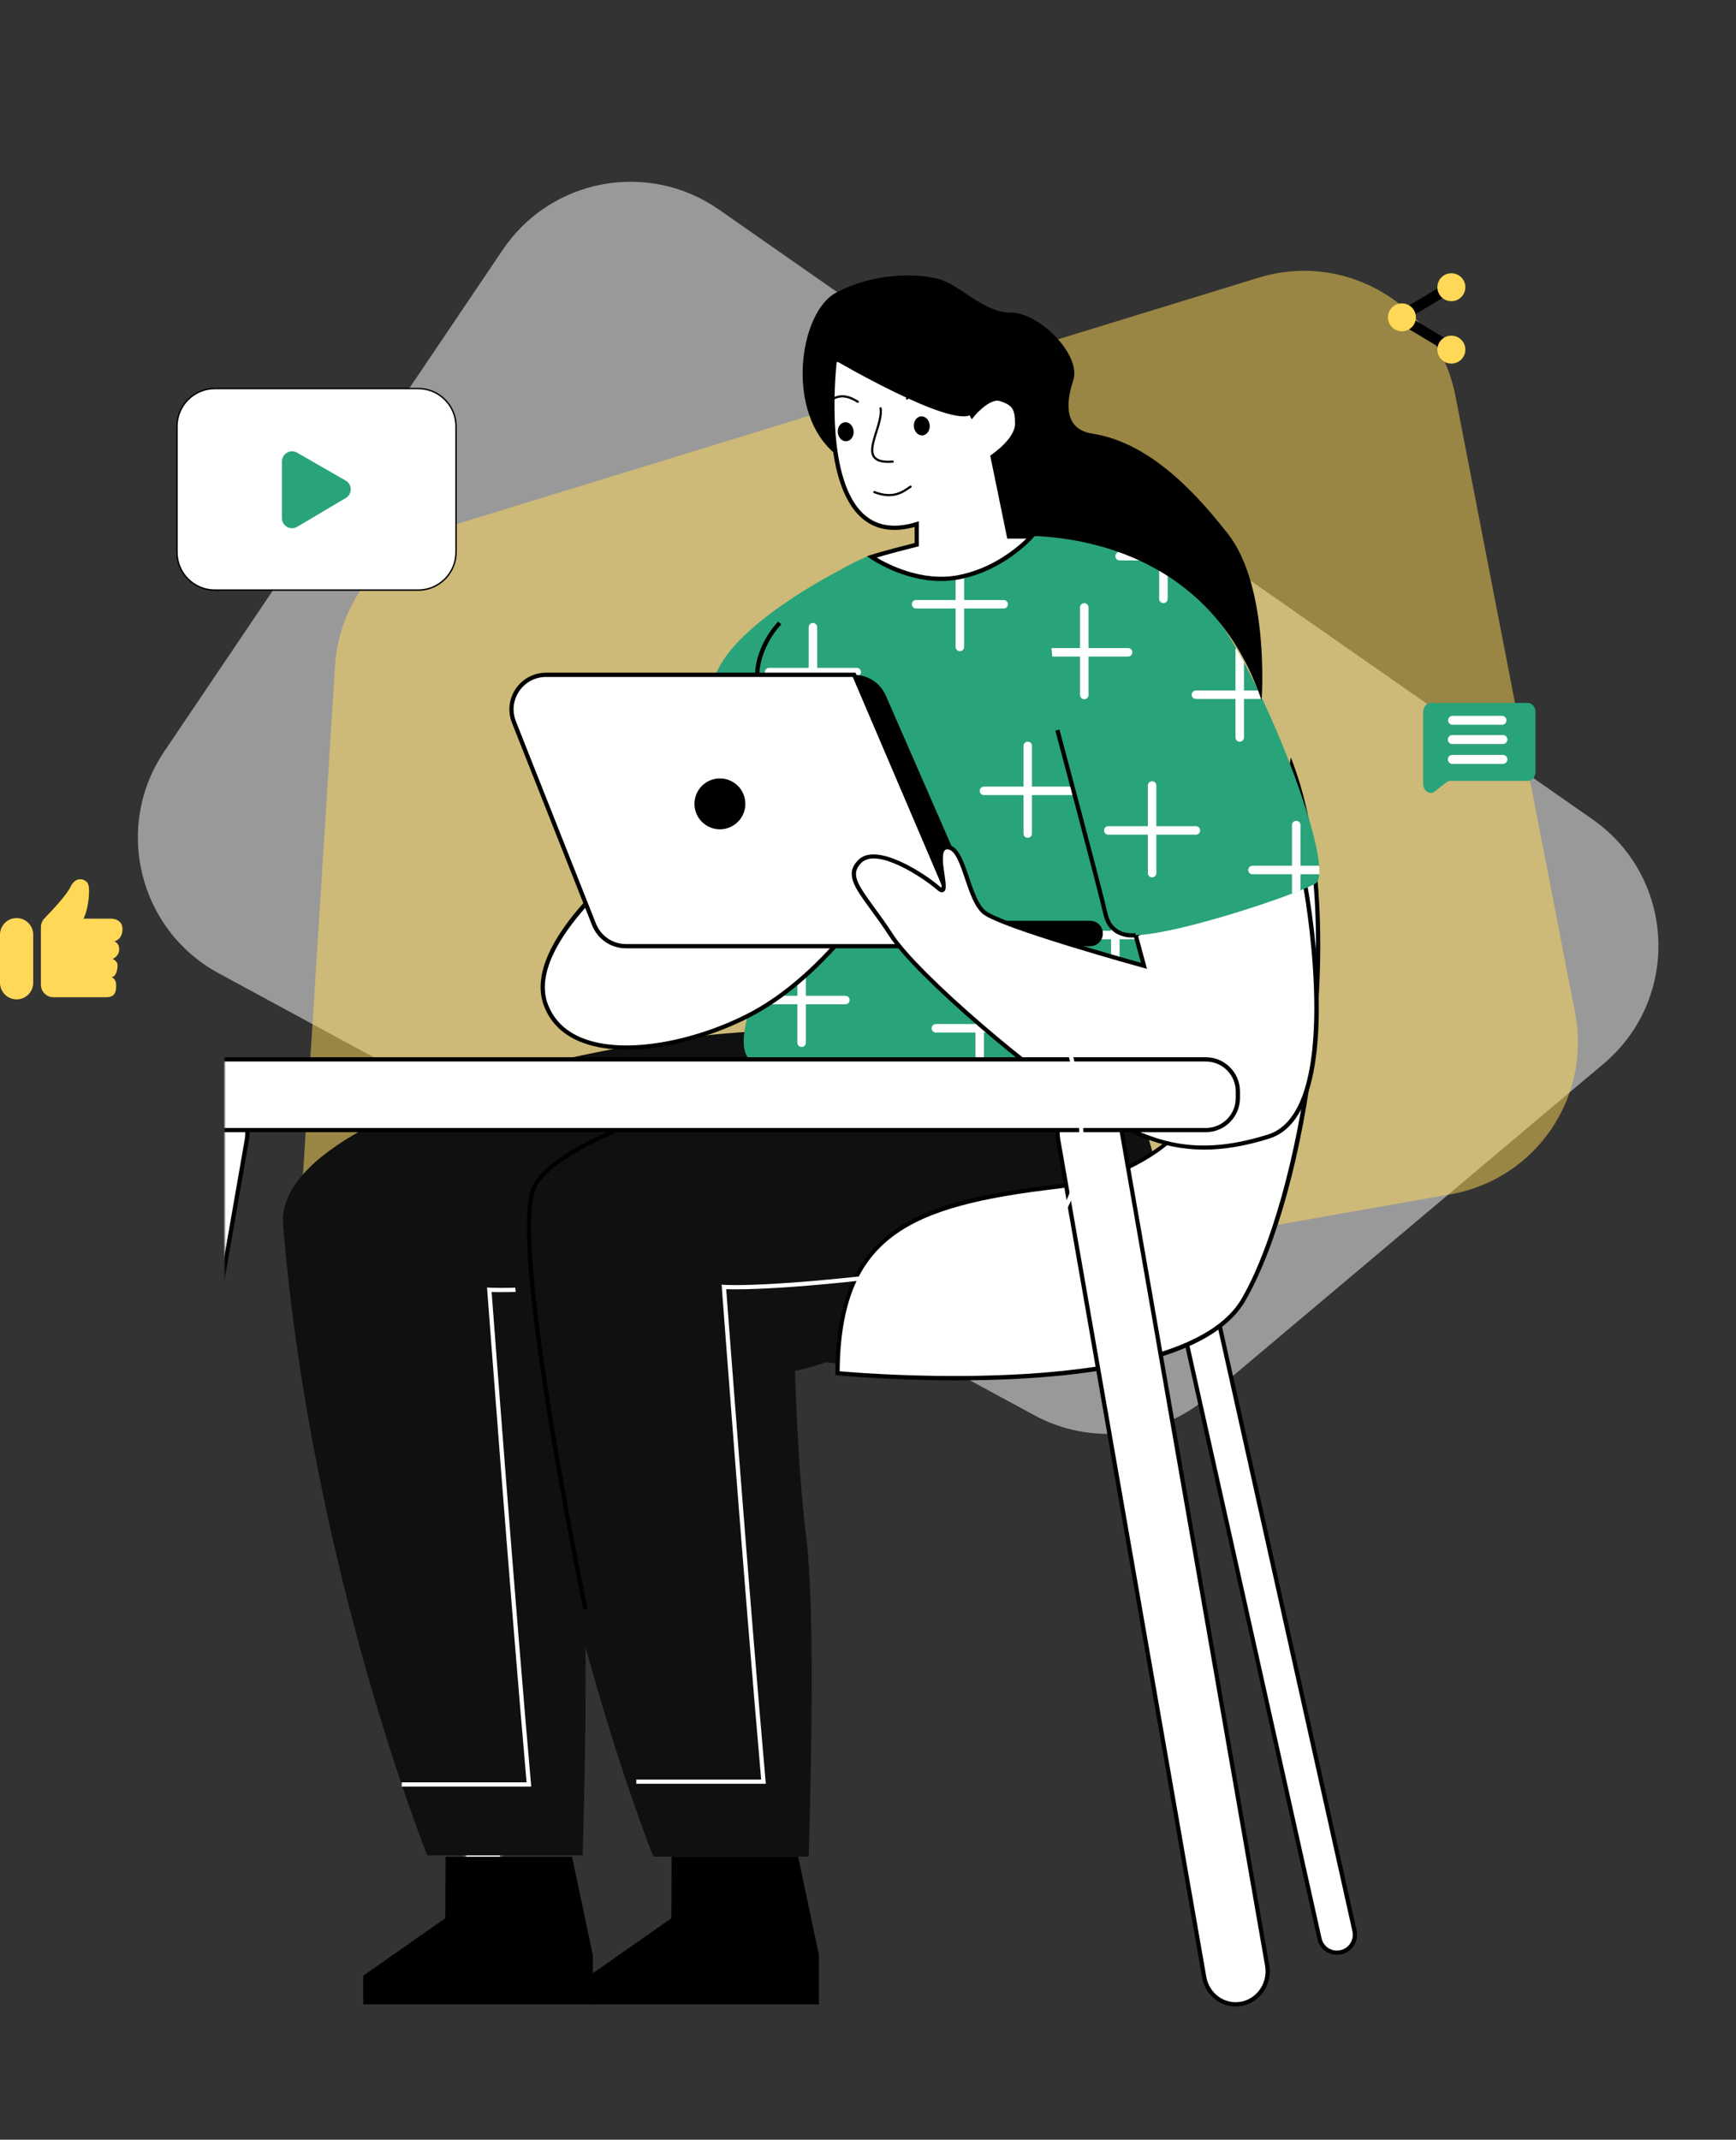 <svg width="788" height="971" viewBox="0 0 788 971" fill="none" xmlns="http://www.w3.org/2000/svg">
<rect x="0" y="0" width="788" height="971" fill="#333333" stroke="none"/>
<mask id="mask0_477_926" style="mask-type:alpha" maskUnits="userSpaceOnUse" x="0" y="0" width="788" height="971">
<rect width="788" height="971" fill="#D9D9D9"/>
</mask>
<g mask="url(#mask0_477_926)">
<path d="M722.843 371.801C760.587 398.139 763.077 453.11 727.87 482.753L547.943 634.245C525.93 652.779 494.818 655.953 469.516 642.247L99.263 441.673C62.908 421.979 51.454 375.233 74.585 340.963L228.226 113.33C250.092 80.934 294.252 72.72 326.305 95.087L722.843 371.801Z" fill="white" fill-opacity="0.5"/>
<path d="M218.733 619.579C174.096 627.456 133.857 591.481 136.706 546.244L152.08 302.141C153.911 273.074 173.549 248.177 201.391 239.626L571.352 126.003C611.117 113.791 652.696 138.746 660.621 179.583L714.983 459.712C722.437 498.121 696.961 535.183 658.431 541.982L218.733 619.579Z" fill="#FFD857" fill-opacity="0.5"/>
</g>
<mask id="mask1_477_926" style="mask-type:alpha" maskUnits="userSpaceOnUse" x="102" y="26" width="607" height="945">
<rect x="102" y="26" width="607" height="945" fill="#D9D9D9"/>
</mask>
<g mask="url(#mask1_477_926)">
<path d="M270.674 574.399L201.169 886.134H217.846L287.352 574.399H270.674Z" fill="white"/>
<path d="M200.362 886.776H218.348L218.463 886.275L288.148 573.758H270.163L270.047 574.258L200.362 886.776ZM217.335 885.493H201.966L271.189 575.041H286.558L217.335 885.493Z" fill="#606060"/>
<path d="M202.244 842.594L202.116 870.509L164.9 896.551V909.572H269.094V887.25L259.665 842.594H202.244Z" fill="black"/>
<path d="M403.034 476.363C403.034 476.363 415.862 519.981 396.619 599.518C381.225 632.872 311.258 626.201 256.788 620.044C256.788 620.044 259.187 663.917 263.202 695.732C267.217 727.547 265.768 794.512 264.485 841.978H193.928C193.928 841.978 141.33 711.127 128.502 555.901C123.216 491.963 372.245 448.14 403.034 476.363Z" fill="#0E110F"/>
<path d="M182.35 810.766H241.131L241.041 809.714C233.793 727.573 224.145 599.453 223.158 586.317C229.02 586.535 258.86 586.843 336.947 575.708C355.459 573.065 368.878 564.97 376.831 551.641C395.715 519.98 377.152 468.73 376.96 468.217L375.151 468.884C375.343 469.384 393.586 519.788 375.164 550.653C367.531 563.456 354.574 571.243 336.665 573.796C249.02 586.291 222.439 584.354 222.183 584.328L221.067 584.239L221.156 585.355C221.259 586.727 231.419 722.518 239.027 808.816H182.35V810.766Z" fill="white"/>
<path d="M505.653 476.902C505.653 476.902 545.422 553.874 521.048 594.926C499.239 628.28 415.16 622.892 360.69 616.734C360.69 616.734 361.806 664.457 365.822 696.271C369.837 728.086 368.387 795.052 367.104 842.517H296.547C296.547 842.517 243.95 711.666 231.121 556.44C225.836 492.502 474.865 448.68 505.653 476.902Z" fill="#0E110F"/>
<path d="M548.959 580.762L614.834 876.218C615.963 881.298 612.102 886.121 606.893 886.121C603.083 886.121 599.773 883.479 598.952 879.759L533.077 584.303C531.949 579.223 535.81 574.399 541.018 574.399C544.828 574.399 548.138 577.042 548.959 580.762Z" fill="#FFFFFD"/>
<path d="M606.889 887.097C609.66 887.097 612.251 885.852 613.996 883.684C615.74 881.516 616.382 878.72 615.779 876.013L549.904 580.557C548.968 576.362 545.311 573.438 541.027 573.438C538.256 573.438 535.664 574.682 533.92 576.85C532.175 579.018 531.533 581.815 532.136 584.521L598.011 879.977C598.948 884.172 602.591 887.097 606.889 887.097ZM548.955 580.763L548.018 580.968L613.893 876.423C614.368 878.566 613.855 880.759 612.482 882.478C611.109 884.185 609.069 885.172 606.876 885.172C603.489 885.172 600.603 882.863 599.871 879.553L533.997 584.098C533.522 581.956 534.035 579.762 535.408 578.043C536.78 576.337 538.82 575.349 541.001 575.349C544.388 575.349 547.274 577.658 548.005 580.968L548.955 580.763Z" fill="black"/>
<path d="M380.145 623.135C380.145 623.135 536.231 638.542 564.454 589.793C592.677 541.045 611.92 416.607 586.262 347.333C586.262 347.333 563.825 469.5 560.297 473.849C556.757 478.185 545.211 530.782 479.785 538.479C414.359 546.176 380.569 558.992 380.145 623.135Z" fill="#FFFFFD"/>
<path d="M434.034 626.407C442.847 626.407 452.238 626.214 461.769 625.714C518.587 622.725 553.404 610.794 565.283 590.281C579.421 565.869 591.39 522.213 596.521 476.376C602.294 424.818 598.971 378.879 587.169 347.013L585.95 343.729L585.322 347.167C576.354 396.005 562.089 469.885 559.549 473.246C558.959 473.977 558.317 475.491 557.266 478.031C551.223 492.515 535.188 531 479.678 537.53C447.171 541.353 422.039 546.446 405.029 558.877C387.607 571.603 379.397 592.026 379.192 623.148V624.021L380.064 624.11C380.346 624.123 403.887 626.407 434.034 626.407ZM586.553 351.041C610.992 422.56 589.889 543.944 563.616 589.319C537.112 635.104 393.739 623.405 381.116 622.276C381.809 561.289 412.238 547.408 479.896 539.442C536.535 532.784 553.468 492.13 559.036 478.762C559.921 476.646 560.614 474.965 561.037 474.452C564.398 470.334 582.384 373.632 586.553 351.041Z" fill="black"/>
<path d="M381.117 258.842C381.117 258.842 331.766 283.588 324.325 307.77C316.884 331.952 315.024 356.147 302.003 365.447C288.982 374.748 285.262 376.608 294.563 384.049C303.863 391.489 344.684 425.036 344.684 425.036L381.117 258.842Z" fill="#29A37A"/>
<path d="M395.017 251.952C395.017 251.952 344.78 270.554 342.92 313.35C341.06 356.146 344.78 413.823 344.78 432.425C344.78 451.026 329.899 477.081 342.92 482.662C355.941 488.242 443.394 504.983 525.266 473.361C525.266 473.361 534.566 369.167 534.566 317.07C534.566 264.973 519.685 242.639 467.588 242.639L395.017 251.952Z" fill="#29A37A"/>
<path d="M343.983 451.887H361.943V433.426C361.943 432.361 362.802 431.502 363.867 431.502C364.932 431.502 365.791 432.361 365.791 433.426V451.887H383.751C384.816 451.887 385.676 452.746 385.676 453.811C385.676 454.876 384.816 455.735 383.751 455.735H365.791V473.195C365.791 474.26 364.932 475.119 363.867 475.119C362.802 475.119 361.943 474.26 361.943 473.195V455.735H343.983C342.918 455.735 342.059 454.876 342.059 453.811C342.059 452.746 342.918 451.887 343.983 451.887Z" fill="#FFFFFD"/>
<path d="M388.888 306.924H370.928V324.383C370.928 325.448 370.069 326.308 369.004 326.308C367.939 326.308 367.08 325.448 367.08 324.383V306.924H349.12C348.055 306.924 347.195 306.064 347.195 304.999C347.195 303.935 348.055 303.075 349.12 303.075H367.08V284.615C367.08 283.55 367.939 282.69 369.004 282.69C370.069 282.69 370.928 283.55 370.928 284.615V303.075H388.888C389.953 303.075 390.812 303.935 390.812 304.999C390.812 306.064 389.953 306.924 388.888 306.924Z" fill="#FFFFFD"/>
<path d="M424.807 464.715H442.767V446.254C442.767 445.19 443.627 444.33 444.691 444.33C445.756 444.33 446.616 445.19 446.616 446.254V464.715H464.576C465.64 464.715 466.5 465.574 466.5 466.639C466.5 467.704 465.64 468.563 464.576 468.563H446.616V486.023C446.616 487.088 445.756 487.947 444.691 487.947C443.627 487.947 442.767 487.088 442.767 486.023V468.563H424.807C423.742 468.563 422.883 467.704 422.883 466.639C422.883 465.574 423.742 464.715 424.807 464.715Z" fill="#FFFFFD"/>
<path d="M368.996 379.405C368.996 378.34 369.856 377.48 370.92 377.48H388.88V359.02C388.88 357.955 389.74 357.096 390.805 357.096C391.869 357.096 392.729 357.955 392.729 359.02V377.48H410.689C411.754 377.48 412.613 378.34 412.613 379.405C412.613 380.469 411.754 381.329 410.689 381.329H392.729V398.789C392.729 399.853 391.869 400.713 390.805 400.713C389.74 400.713 388.88 399.853 388.88 398.789V381.329H370.92C369.856 381.329 368.996 380.469 368.996 379.405Z" fill="#FFFFFD"/>
<path d="M415.823 272.286H433.783V253.826C433.783 252.761 434.642 251.901 435.707 251.901C436.772 251.901 437.631 252.761 437.631 253.826V272.286H455.591C456.656 272.286 457.516 273.146 457.516 274.21C457.516 275.275 456.656 276.135 455.591 276.135H437.631V293.594C437.631 294.659 436.772 295.519 435.707 295.519C434.642 295.519 433.783 294.659 433.783 293.594V276.135H415.823C414.758 276.135 413.898 275.275 413.898 274.21C413.898 273.146 414.758 272.286 415.823 272.286Z" fill="#FFFFFD"/>
<path d="M486.381 422.381H504.341V403.92C504.341 402.856 505.201 401.996 506.266 401.996C507.33 401.996 508.19 402.856 508.19 403.92V422.381H526.15C527.215 422.381 528.074 423.24 528.074 424.305C528.074 425.37 527.215 426.229 526.15 426.229H508.19V443.689C508.19 444.754 507.33 445.613 506.266 445.613C505.201 445.613 504.341 444.754 504.341 443.689V426.229H486.381C485.317 426.229 484.457 425.37 484.457 424.305C484.457 423.24 485.317 422.381 486.381 422.381Z" fill="#FFFFFD"/>
<path d="M464.58 378.263V360.804H446.62C445.555 360.804 444.695 359.944 444.695 358.879C444.695 357.814 445.555 356.955 446.62 356.955H464.58V338.495C464.58 337.43 465.439 336.57 466.504 336.57C467.569 336.57 468.428 337.43 468.428 338.495V356.955H486.388C487.453 356.955 488.312 357.814 488.312 358.879C488.312 359.944 487.453 360.804 486.388 360.804H468.428V378.263C468.428 379.328 467.569 380.188 466.504 380.188C465.439 380.188 464.58 379.328 464.58 378.263Z" fill="#FFFFFD"/>
<path d="M526.15 292.811H508.19V310.271C508.19 311.336 507.33 312.195 506.266 312.195C505.201 312.195 504.341 311.336 504.341 310.271V292.811H486.381C485.317 292.811 484.457 291.952 484.457 290.887C484.457 289.822 485.317 288.963 486.381 288.963H504.341V270.502C504.341 269.438 505.201 268.578 506.266 268.578C507.33 268.578 508.19 269.438 508.19 270.502V288.963H526.15C527.215 288.963 528.074 289.822 528.074 290.887C528.074 291.952 527.215 292.811 526.15 292.811Z" fill="#FFFFFD"/>
<path d="M294.064 384.498C294.064 384.498 236.335 426.832 247.881 456.338C259.427 485.844 311.678 476.415 342.646 459.314C373.601 442.227 395.91 408 395.91 408C395.91 408 329.984 380.65 294.064 384.498Z" fill="#FFFFFD"/>
<path d="M284.255 476.338C303.741 476.338 326.538 469.308 343.112 460.161C373.927 443.151 396.492 408.873 396.723 408.526L397.352 407.551L396.287 407.102C395.62 406.833 329.732 379.7 293.966 383.523L293.709 383.549L293.504 383.703C291.118 385.448 235.314 426.82 247 456.672C250.079 464.549 256.109 470.155 264.909 473.336C270.618 475.415 277.225 476.338 284.255 476.338ZM394.452 408.436C390.552 414.12 369.667 443.292 342.176 458.468C320.008 470.706 286.564 479.135 265.551 471.54C257.289 468.551 251.644 463.317 248.771 455.979C237.969 428.359 290.656 388.231 294.415 385.422C327.23 382.061 385.742 404.934 394.452 408.436Z" fill="black"/>
<path d="M247.867 306.243H387.711L440.309 429.398H284.197C277.77 429.398 271.985 425.472 269.611 419.481L233.281 327.693C229.214 317.391 236.796 306.243 247.867 306.243Z" fill="#FFFFFD"/>
<path d="M284.2 430.347H441.773L388.355 305.269H247.869C242.353 305.269 237.209 307.988 234.104 312.555C231 317.122 230.358 322.908 232.398 328.039L268.728 419.828C271.256 426.229 277.324 430.347 284.2 430.347ZM438.861 428.423H284.2C278.119 428.423 272.744 424.767 270.512 419.122L234.181 327.334C232.359 322.728 232.911 317.738 235.695 313.646C238.479 309.553 242.917 307.206 247.869 307.206H387.085L438.861 428.423Z" fill="black"/>
<path d="M500.602 423.625C500.602 420.431 498.023 417.852 494.829 417.852H446.721L402.078 315.647C399.576 309.938 393.945 306.243 387.71 306.243L440.307 429.398H494.829C498.023 429.398 500.602 426.806 500.602 423.625Z" fill="black"/>
<path d="M592.673 403.061C592.673 403.061 611.352 504.625 575.868 515.76C540.384 526.896 520.73 518.108 495.278 503.265C469.826 488.41 415.946 442.227 404.401 424.267C392.855 406.307 382.592 398.61 390.289 390.912C397.986 383.215 419.307 397.263 425.965 403.061C432.624 408.872 422.361 384.498 430.058 384.498C437.755 384.498 439.038 407.59 446.735 414.004C454.432 420.418 519.281 438.327 519.281 438.327L515.509 424.382C515.496 424.369 575.688 390.835 592.673 403.061Z" fill="#FFFFFD"/>
<path d="M546.571 521.699C555.333 521.699 564.98 520.185 576.154 516.683C612.048 505.433 594.383 407.076 593.614 402.894L593.549 402.509L593.229 402.278C575.949 389.834 517.514 422.149 515.026 423.522L514.371 423.894L517.899 436.928C507.816 434.106 454.128 418.904 447.342 413.246C444.019 410.475 441.903 404.215 439.85 398.16C437.31 390.629 434.898 383.522 430.049 383.522C428.933 383.522 428.035 383.92 427.368 384.69C425.341 387.037 426.123 392.438 426.829 397.198C427.124 399.225 427.522 401.919 427.342 402.881C427.188 402.791 426.944 402.624 426.598 402.329C419.594 396.223 397.823 382.009 389.613 390.219C383.314 396.518 387.804 402.65 395.245 412.81C397.772 416.261 400.633 420.174 403.596 424.779C415.437 443.201 470.344 489.82 494.808 504.086C511.972 514.118 527.02 521.699 546.571 521.699ZM591.792 403.625C592.998 410.488 608.764 504.432 575.577 514.836C540.157 525.946 520.978 517.132 495.757 502.418C471.447 488.229 416.938 441.982 405.2 423.727C402.211 419.07 399.324 415.145 396.784 411.668C388.997 401.021 386.021 396.505 390.96 391.579C398.119 384.433 418.952 398.224 425.328 403.779C425.828 404.215 427.137 405.357 428.291 404.728C429.69 403.958 429.42 401.662 428.728 396.928C428.15 393.003 427.368 387.64 428.817 385.947C429.112 385.601 429.51 385.447 430.049 385.447C433.525 385.447 435.822 392.22 438.028 398.776C440.158 405.087 442.364 411.604 446.11 414.722C453.872 421.2 516.36 438.493 519.015 439.224L520.644 439.673L516.629 424.83C523.159 421.303 576.026 393.17 591.792 403.625Z" fill="black"/>
<path d="M487.184 242.921C487.184 242.921 528.299 251.413 550.198 277.815C572.096 304.229 607.439 395.248 597.009 401.008C586.58 406.768 526.529 426.665 511.866 424.151C511.866 424.151 508.197 426.216 504.348 418.519C500.5 410.822 456.883 260.74 487.184 242.921Z" fill="#29A37A"/>
<path d="M503.077 374.915H521.037V356.455C521.037 355.39 521.896 354.53 522.961 354.53C524.026 354.53 524.885 355.39 524.885 356.455V374.915H542.845C543.91 374.915 544.77 375.774 544.77 376.839C544.77 377.904 543.91 378.764 542.845 378.764H524.885V396.223C524.885 397.288 524.026 398.148 522.961 398.148C521.896 398.148 521.037 397.288 521.037 396.223V378.764H503.077C502.012 378.764 501.152 377.904 501.152 376.839C501.152 375.774 502.012 374.915 503.077 374.915Z" fill="#FFFFFD"/>
<path d="M568.504 392.875H586.464V374.415C586.464 373.35 587.323 372.49 588.388 372.49C589.453 372.49 590.312 373.35 590.312 374.415V392.875H598.805C598.92 394.325 598.933 395.62 598.843 396.723H590.312V404.036C589.119 404.51 587.849 405.011 586.464 405.537V396.723H568.504C567.439 396.723 566.579 395.864 566.579 394.799C566.579 393.734 567.439 392.875 568.504 392.875Z" fill="#FFFFFD"/>
<path d="M540.926 315.262C540.926 314.197 541.785 313.338 542.85 313.338H560.81V294.877C560.81 294.557 560.887 294.274 561.028 294.005C562.234 296.096 563.44 298.277 564.659 300.535V313.338H571.15C571.766 314.608 572.369 315.89 572.984 317.186H564.659V334.646C564.659 335.711 563.799 336.57 562.734 336.57C561.67 336.57 560.81 335.711 560.81 334.646V317.186H542.85C541.785 317.186 540.926 316.327 540.926 315.262Z" fill="#FFFFFD"/>
<path d="M490.255 294.095V275.634C490.255 274.569 491.115 273.71 492.18 273.71C493.244 273.71 494.104 274.569 494.104 275.634V294.095H512.064C513.129 294.095 513.988 294.954 513.988 296.019C513.988 297.084 513.129 297.943 512.064 297.943H494.104V315.403C494.104 316.468 493.244 317.327 492.18 317.327C491.115 317.327 490.255 316.468 490.255 315.403V297.943H477.632C477.504 296.648 477.388 295.365 477.286 294.095H490.255Z" fill="#FFFFFD"/>
<path d="M506.287 252.402C506.287 251.337 507.147 250.478 508.212 250.478H510.508C513.228 251.606 516.063 252.889 518.949 254.326H508.212C507.147 254.326 506.287 253.467 506.287 252.402Z" fill="#FFFFFD"/>
<path d="M528.095 273.71C527.03 273.71 526.171 272.851 526.171 271.786V258.188C527.454 258.932 528.737 259.714 530.02 260.522V271.773C530.02 272.851 529.16 273.71 528.095 273.71Z" fill="#FFFFFD"/>
<path d="M326.775 376.339C320.398 376.339 315.229 371.169 315.229 364.793C315.229 358.416 320.398 353.247 326.775 353.247C333.151 353.247 338.32 358.416 338.32 364.793C338.32 371.169 333.151 376.339 326.775 376.339Z" fill="black"/>
<path d="M403.114 161.55L378.932 163.41C378.932 163.41 367.771 252.723 416.148 237.829V247.129C416.148 247.129 401.267 250.85 395.686 252.71C395.686 252.71 414.288 265.731 434.762 262.01C455.237 258.29 468.258 243.409 468.258 243.409H458.021L450.58 207.13C450.58 207.13 461.741 199.689 461.741 192.249C461.741 184.808 459.881 182.948 454.3 181.088C448.72 179.228 441.279 188.528 441.279 188.528C441.279 188.528 431.979 171.787 430.118 160.613L403.114 161.55Z" fill="#FFFFFD"/>
<path d="M427.101 263.665C429.641 263.665 432.258 263.46 434.914 262.973C455.478 259.227 468.422 244.666 468.961 244.05L470.359 242.46H458.788L451.63 207.566C453.939 205.924 462.688 199.227 462.688 192.248C462.688 184.179 460.302 182.075 454.593 180.177C449.628 178.522 443.714 184.333 441.444 186.848C439.301 182.807 432.566 169.619 431.053 160.472L430.911 159.638L403.048 160.6L378.07 162.525L377.968 163.307C377.686 165.552 371.335 218.432 391.515 235.378C397.647 240.522 405.601 241.78 415.171 239.137V246.411C412.079 247.193 400.277 250.195 395.363 251.824L393.555 252.427L395.12 253.518C395.787 253.98 409.847 263.665 427.101 263.665ZM465.946 244.384C461.944 248.284 450.488 258.187 434.555 261.087C418.25 264.05 402.932 256.032 397.916 253.03C404.318 251.093 416.223 248.117 416.351 248.091L417.082 247.912V236.558L415.838 236.943C406.37 239.855 398.609 238.842 392.746 233.916C374.645 218.727 379.058 171.03 379.777 164.333L403.15 162.537L429.282 161.639C431.437 172.8 440.033 188.349 440.405 189.028L441.097 190.286L441.995 189.17C443.945 186.732 449.911 180.69 453.964 182.037C459.224 183.794 460.751 185.347 460.751 192.287C460.751 199.125 450.129 206.296 450.013 206.373L449.474 206.732L457.21 244.422H465.946V244.384Z" fill="black"/>
<path d="M379.378 163.679C379.378 163.679 431.975 194.468 440.955 188.053C449.935 181.639 450.076 179.574 456.426 181.896C462.764 184.205 461.904 192.838 461.058 195.571C460.211 198.303 449.948 207.296 449.948 207.296L457.209 243.422C457.209 243.422 544.443 234.442 572.666 317.827C572.666 317.827 576.515 266.513 557.272 242.139C546.008 227.861 523.918 201.087 495.913 196.802C483.713 194.942 483.302 184.205 487.151 172.659C490.999 161.113 471.757 141.87 458.928 141.87C446.099 141.87 435.836 129.042 425.574 126.476C415.311 123.91 396.068 123.91 379.391 132.89C362.713 141.87 355.978 187.899 379.878 206.578C379.852 206.578 376.812 175.225 379.378 163.679Z" fill="black"/>
<path d="M480.303 517.03L546.614 897.232C547.858 904.377 553.875 909.573 560.905 909.573C569.949 909.573 576.799 901.106 575.196 891.895L508.885 511.694C507.641 504.548 501.624 499.353 494.594 499.353C485.537 499.353 478.699 507.819 480.303 517.03Z" fill="#FFFFFD"/>
<path d="M560.899 910.547C565.389 910.547 569.648 908.546 572.586 905.043C575.677 901.374 576.96 896.525 576.126 891.74L509.815 511.539C508.481 503.919 502.08 498.39 494.575 498.39C490.085 498.39 485.826 500.391 482.888 503.893C479.796 507.562 478.513 512.411 479.347 517.196L480.297 517.03L479.347 517.196L545.658 897.398C546.992 905.018 553.394 910.547 560.899 910.547ZM494.588 500.314C501.156 500.314 506.762 505.176 507.929 511.86L574.24 892.061C574.972 896.281 573.843 900.553 571.123 903.786C568.545 906.852 564.824 908.61 560.899 908.61C554.33 908.61 548.724 903.748 547.557 897.064L481.246 516.863C480.515 512.642 481.644 508.37 484.363 505.138C486.942 502.071 490.662 500.314 494.588 500.314Z" fill="black"/>
<path d="M112.078 517.03L45.767 897.232C44.523 904.377 38.506 909.573 31.476 909.573C22.432 909.573 15.582 901.106 17.185 891.895L83.496 511.694C84.741 504.548 90.757 499.353 97.787 499.353C106.844 499.353 113.682 507.819 112.078 517.03Z" fill="#FFFFFD"/>
<path d="M31.474 910.547C38.979 910.547 45.381 905.018 46.715 897.398L113.026 517.196C113.86 512.411 112.564 507.575 109.485 503.893C106.547 500.391 102.288 498.39 97.798 498.39C90.294 498.39 83.892 503.919 82.558 511.539L16.247 891.74C15.413 896.525 16.709 901.374 19.788 905.043C22.725 908.533 26.985 910.547 31.474 910.547ZM97.785 500.314C101.711 500.314 105.431 502.071 108.01 505.138C110.73 508.37 111.871 512.642 111.127 516.863L44.816 897.064C43.649 903.761 38.043 908.61 31.474 908.61C27.549 908.61 23.829 906.852 21.25 903.786C18.53 900.553 17.389 896.281 18.133 892.061L84.444 511.86C85.611 505.176 91.23 500.314 97.785 500.314Z" fill="black"/>
<path d="M60.686 480.751H547.365C555.383 480.751 561.887 487.255 561.887 495.273V498.313C561.887 506.331 555.383 512.835 547.365 512.835H60.686C52.668 512.835 46.164 506.331 46.164 498.313V495.273C46.177 487.255 52.668 480.751 60.686 480.751Z" fill="#FFFFFD"/>
<path d="M60.694 513.784H547.36C555.891 513.784 562.844 506.844 562.844 498.3V495.26C562.844 486.729 555.903 479.775 547.36 479.775H60.694C52.163 479.775 45.21 486.716 45.21 495.26V498.3C45.21 506.844 52.15 513.784 60.694 513.784ZM547.36 481.713C554.839 481.713 560.919 487.793 560.919 495.272V498.313C560.919 505.792 554.839 511.873 547.36 511.873H60.694C53.215 511.873 47.134 505.792 47.134 498.313V495.272C47.134 487.793 53.215 481.713 60.694 481.713H547.36Z" fill="black"/>
<path d="M304.877 842.594L304.748 870.509L267.533 896.551V909.572H371.727V887.25L362.298 842.594H304.877Z" fill="black"/>
<path d="M288.83 809.484H347.611L347.521 808.432C340.273 726.29 330.626 598.171 329.638 585.035C335.501 585.253 365.34 585.561 443.428 574.425C461.939 571.783 475.358 563.688 483.312 550.359C502.196 518.698 483.633 467.448 483.44 466.935L481.631 467.602C481.824 468.102 500.066 518.506 481.644 549.371C474.011 562.174 461.054 569.961 443.146 572.514C355.501 585.009 328.92 583.072 328.663 583.046L327.547 582.956L327.637 584.072C327.739 585.445 337.9 721.236 345.507 807.534H288.83V809.484Z" fill="white"/>
<path d="M264.804 730.459L266.69 730.074C266.357 728.471 233.49 569.627 242.726 540.698C247.024 527.241 278.621 514.49 278.941 514.361L278.223 512.578C276.889 513.117 245.459 525.804 240.892 540.121C231.501 569.524 263.432 723.904 264.804 730.459Z" fill="black"/>
<path d="M513.895 425.434C514.947 425.434 515.627 425.331 515.652 425.331L515.344 423.432C514.921 423.509 505.056 424.985 502.721 414.491C500.181 403.06 481.092 331.785 480.9 331.066L479.04 331.567C479.232 332.285 498.308 403.522 500.835 414.914C502.939 424.305 510.444 425.434 513.895 425.434Z" fill="black"/>
<path d="M342.755 306.269L344.679 306.205C344.679 306.09 344.422 294.582 354.621 283.345L353.197 282.049C342.447 293.89 342.729 305.769 342.755 306.269Z" fill="black"/>
<path d="M389.339 182.285C386.324 180.533 381.008 177.323 374.946 183.396" stroke="black" stroke-linecap="round"/>
<path d="M426.077 179.734C423.062 177.981 417.747 174.771 411.684 180.845" stroke="black" stroke-linecap="round"/>
<path d="M399.706 185.291C401.148 194.591 387.202 210.871 405.193 209.482" stroke="black" stroke-linecap="round"/>
<ellipse cx="3.609" cy="4.331" rx="3.609" ry="4.331" transform="matrix(-0.997 0.077 0.077 0.997 421.68 188.663)" fill="black"/>
<ellipse cx="3.609" cy="4.331" rx="3.609" ry="4.331" transform="matrix(-0.997 0.077 0.077 0.997 387.141 191.329)" fill="black"/>
<path d="M413.32 220.854C409.923 223.043 405.821 226.702 396.887 223.319" stroke="black" stroke-linecap="round"/>
</g>
<path d="M189.828 267.79H97.501C88.015 267.79 80.324 260.099 80.324 250.613V193.499C80.324 184.013 88.015 176.322 97.501 176.322H189.828C199.314 176.322 207.005 184.013 207.005 193.499V250.613C207.005 260.099 199.314 267.79 189.828 267.79Z" fill="#FFFFFD"/>
<path d="M189.826 268.112H97.499C87.85 268.112 80 260.262 80 250.613V193.499C80 183.85 87.85 176 97.499 176H189.826C199.475 176 207.325 183.85 207.325 193.499V250.613C207.325 260.262 199.475 268.112 189.826 268.112ZM97.499 176.644C88.206 176.644 80.644 184.206 80.644 193.499V250.613C80.644 259.906 88.206 267.468 97.499 267.468H189.826C199.119 267.468 206.681 259.906 206.681 250.613V193.499C206.681 184.206 199.119 176.644 189.826 176.644H97.499Z" fill="black"/>
<path d="M127.988 209.392V235.123C127.988 238.67 131.849 240.873 134.902 239.065L156.957 225.998C159.976 224.211 159.946 219.831 156.902 218.088L134.846 205.428C131.793 203.668 127.988 205.875 127.988 209.392Z" fill="#29A37A"/>
<path d="M18.57 420.702C18.57 419.219 19.15 417.792 20.187 416.732C23.354 413.487 30.225 406.204 32.031 402.412C34.396 397.426 38.634 398.798 39.883 400.917C41.132 403.036 40.129 412.884 37.887 416.877H50.356C50.356 416.877 55.598 416.754 55.598 421.617C55.598 426.48 51.861 427.227 51.861 427.227C51.861 427.227 54.103 427.729 54.103 430.841C54.103 433.952 51.114 435.201 51.114 435.201C51.114 435.201 53.356 435.949 53.356 438.068C53.356 440.187 52.609 443.432 50.49 443.432C50.49 443.432 52.731 443.812 52.731 447.302C52.731 450.793 51.739 452.544 48.114 452.544H24.247C21.101 452.544 18.559 450.001 18.559 446.856V420.702H18.57Z" fill="#FFD857"/>
<path d="M7.539 453.514C3.368 453.514 0 450.135 0 445.975V424.16C0 419.988 3.379 416.62 7.539 416.62C11.711 416.62 15.079 419.999 15.079 424.16V445.975C15.079 450.146 11.7 453.514 7.539 453.514Z" fill="#FFD857"/>
<path d="M697 323.193V350.182C697 352.495 695.46 354.375 693.564 354.375H658.35C657.687 354.375 657.04 354.613 656.479 355.047L651.299 359.147C649.011 360.958 646 358.951 646 355.625V354.375V323.193C646 320.88 647.54 319 649.436 319H693.572C695.46 319 697 320.88 697 323.193Z" fill="#29A37A"/>
<path d="M659.236 337.645H682.21C683.333 337.645 684.243 336.735 684.243 335.612C684.243 334.489 683.333 333.579 682.21 333.579H659.236C658.113 333.579 657.203 334.489 657.203 335.612C657.203 336.735 658.113 337.645 659.236 337.645Z" fill="#FFFFFD"/>
<path d="M659.357 328.909H681.787C682.909 328.909 683.819 327.999 683.819 326.877C683.819 325.754 682.909 324.844 681.787 324.844H659.357C658.234 324.844 657.324 325.754 657.324 326.877C657.333 327.999 658.234 328.909 659.357 328.909Z" fill="#FFFFFD"/>
<path d="M682.21 342.587H659.236C658.113 342.587 657.203 343.497 657.203 344.62C657.203 345.743 658.113 346.653 659.236 346.653H682.21C683.333 346.653 684.243 345.743 684.243 344.62C684.243 343.497 683.333 342.587 682.21 342.587Z" fill="#FFFFFD"/>
<path d="M658.515 160.744L630.625 144.012L658.515 127.28L661.033 131.458L640.114 144.012L661.033 156.565L658.515 160.744Z" fill="black"/>
<path d="M636.345 150.357C639.85 150.357 642.69 147.516 642.69 144.012C642.69 140.507 639.85 137.667 636.345 137.667C632.841 137.667 630 140.507 630 144.012C630 147.516 632.841 150.357 636.345 150.357Z" fill="#FFD857"/>
<path d="M658.798 136.69C662.303 136.69 665.144 133.85 665.144 130.345C665.144 126.841 662.303 124 658.798 124C655.294 124 652.453 126.841 652.453 130.345C652.453 133.85 655.294 136.69 658.798 136.69Z" fill="#FFD857"/>
<path d="M658.798 165C662.303 165 665.144 162.159 665.144 158.655C665.144 155.15 662.303 152.31 658.798 152.31C655.294 152.31 652.453 155.15 652.453 158.655C652.453 162.159 655.294 165 658.798 165Z" fill="#FFD857"/>
</svg>
